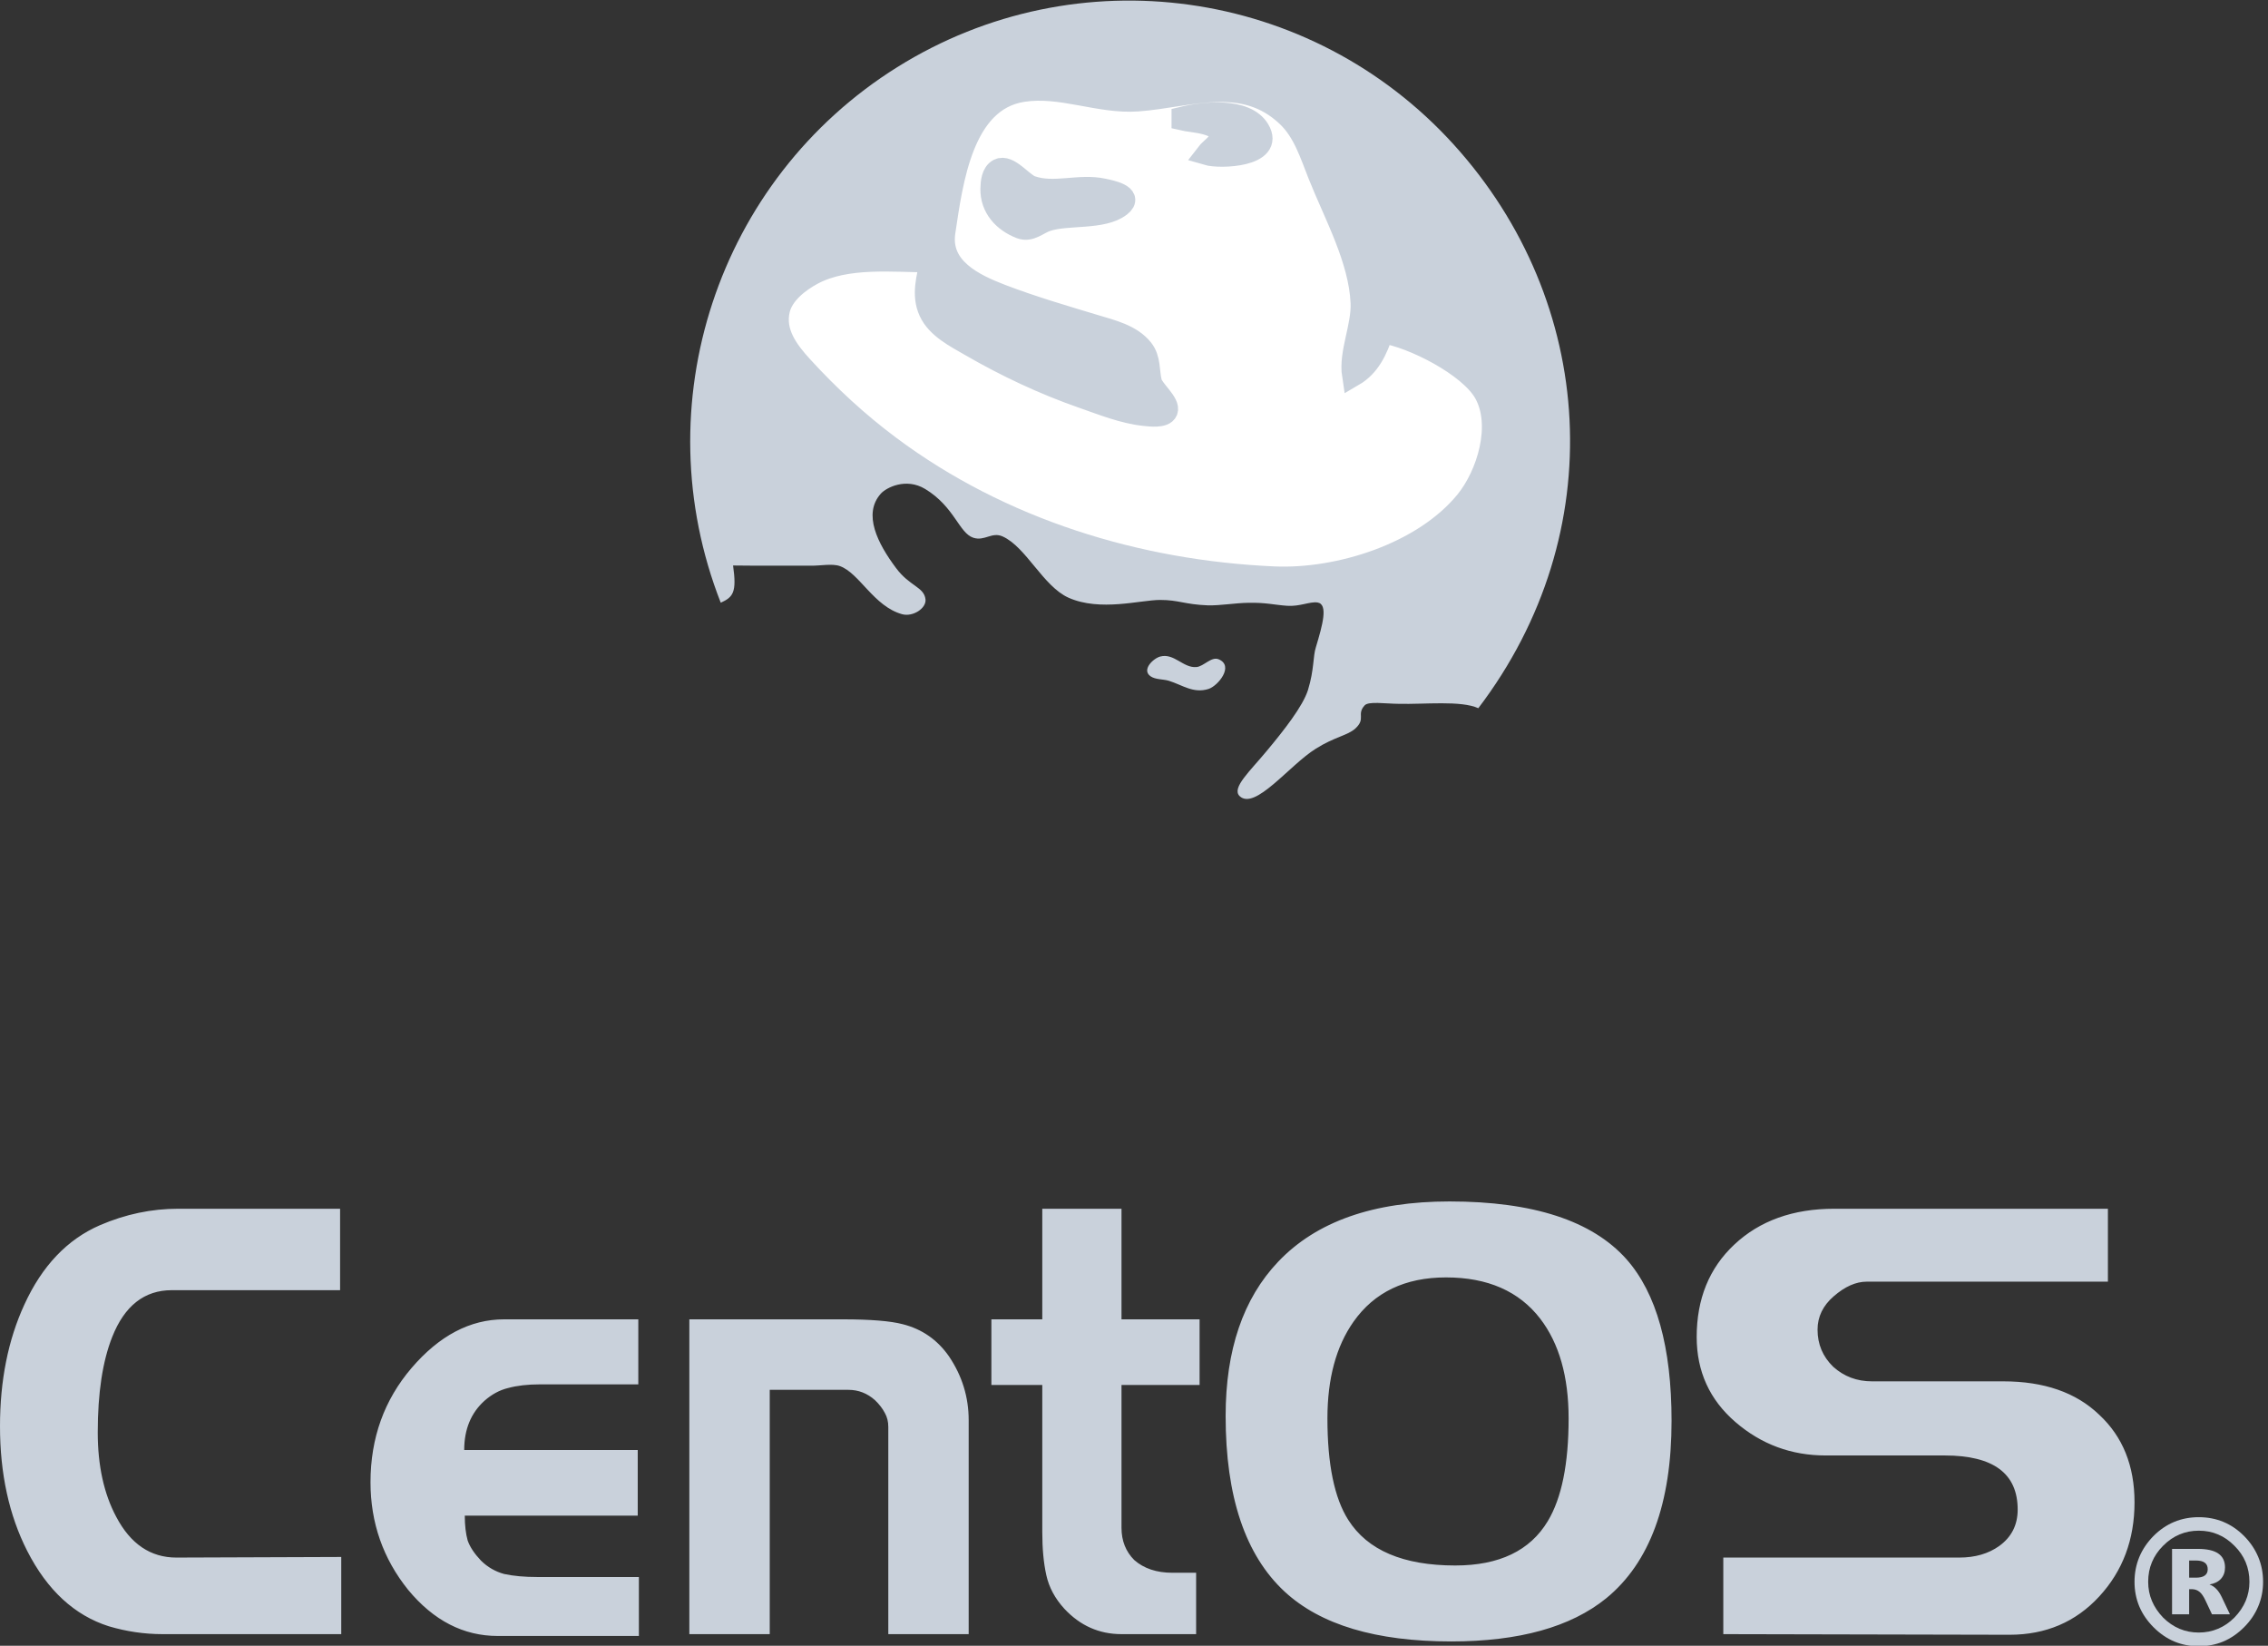 <?xml version="1.0" encoding="UTF-8" standalone="no"?>
<svg width="102px" height="74px" viewBox="0 0 102 74" version="1.1" xmlns="http://www.w3.org/2000/svg" xmlns:xlink="http://www.w3.org/1999/xlink">
    <rect x="0" y="0" width="102" height="74" fill="#333333" stroke="none"/>
    <!-- Generator: Sketch 3.8.3 (29802) - http://www.bohemiancoding.com/sketch -->
    <title>Group 7</title>
    <desc>Created with Sketch.</desc>
    <defs></defs>
    <g id="Page-1" stroke="none" stroke-width="1" fill="none" fill-rule="evenodd">
        <g id="ToolBelt-Copy" transform="translate(-789, -458)">
            <g id="OS" transform="translate(246, 422)">
                <g id="Enterprise" transform="translate(273, 0)">
                    <g id="enterprise-linux-shape" transform="translate(270, 36)">
                        <g id="" transform="translate(31, 0)">
                            <path class="filled" d="M21.181,29.52 C20.87,29.602 20.33,30.112 20.741,30.406 C20.962,30.564 21.315,30.533 21.568,30.611 C22.18,30.801 22.668,31.193 23.35,30.979 C23.777,30.844 24.52,29.939 23.804,29.643 C23.478,29.509 23.136,29.966 22.807,29.994 C22.211,30.044 21.806,29.356 21.181,29.52 L21.181,29.52 Z M1.415,27.101 C-2.074,18.203 1.265,8.073 9.353,3.019 C17.441,-2.034 27.969,-0.568 34.382,6.503 C40.795,13.574 41.483,23.961 35.485,31.844 C34.703,31.487 33.065,31.676 31.907,31.647 C31.287,31.643 30.538,31.521 30.368,31.722 C30.002,32.129 30.438,32.308 29.96,32.752 C29.602,33.078 29.039,33.121 28.173,33.667 C26.995,34.4 25.439,36.459 24.748,35.794 C24.378,35.426 25.223,34.672 25.976,33.758 C26.732,32.852 27.593,31.759 27.824,31.027 C28.108,30.102 28.046,29.51 28.178,29.108 C28.478,28.108 28.748,27.161 28.248,27.09 C27.904,27.042 27.457,27.279 26.887,27.239 C26.294,27.197 25.944,27.09 25.151,27.104 C24.527,27.114 23.884,27.233 23.318,27.219 C22.272,27.178 22.013,26.976 21.177,26.976 C20.297,26.975 18.48,27.51 17.057,26.876 C15.913,26.364 15.145,24.591 14.09,24.12 C13.603,23.903 13.286,24.344 12.773,24.179 C12.129,23.967 11.929,22.787 10.609,21.987 C9.742,21.464 8.858,21.927 8.617,22.193 C7.788,23.114 8.484,24.454 9.292,25.533 C9.907,26.367 10.557,26.385 10.623,26.948 C10.669,27.349 10.057,27.751 9.569,27.617 C8.297,27.263 7.65,25.768 6.775,25.455 C6.429,25.328 5.885,25.445 5.469,25.435 C4.624,25.429 2.937,25.443 1.969,25.427 C2.14,26.636 1.973,26.847 1.415,27.101 L1.415,27.101 Z" id="path194" fill="#C9D1DB"></path>
                            <path class="stroked" d="M10.88,11.748 C9.194,11.748 7.078,11.489 5.536,12.317 C4.918,12.649 4.199,13.206 4.028,13.924 C3.785,14.947 4.418,15.784 5.064,16.49 C6.28,17.818 7.577,19.019 9.021,20.095 C14.011,23.815 20.135,25.696 26.293,25.968 C29.226,26.097 33.014,24.899 34.931,22.555 C35.916,21.35 36.604,19.108 35.778,17.656 C35.081,16.433 32.54,15.141 31.172,14.935 C30.92,15.713 30.587,16.453 29.855,16.879 C29.698,15.87 30.287,14.685 30.24,13.613 C30.154,11.654 29.036,9.652 28.322,7.86 C27.954,6.936 27.648,5.927 26.911,5.224 C24.919,3.322 22.499,4.339 20.174,4.51 C18.432,4.638 16.722,3.81 14.985,4.085 C12.268,4.514 11.811,8.15 11.468,10.426 C11.221,12.065 12.797,12.807 14.055,13.288 C15.424,13.81 16.837,14.224 18.238,14.646 C18.977,14.869 19.871,15.076 20.376,15.714 C20.718,16.146 20.633,16.685 20.757,17.19 C20.847,17.554 21.606,18.132 21.467,18.478 C21.352,18.763 20.718,18.677 20.484,18.654 C19.538,18.559 18.588,18.174 17.696,17.863 C15.953,17.256 14.258,16.46 12.661,15.535 C11.997,15.15 11.154,14.734 10.817,14.002 C10.479,13.268 10.711,12.488 10.88,11.748 L10.88,11.748 Z M22.188,5.294 L22.188,5.372 C22.578,5.466 23.977,5.502 23.898,6.151 C23.861,6.451 23.447,6.698 23.272,6.927 C23.88,7.107 26.305,7.008 25.606,5.84 C25.016,4.853 23.119,5.069 22.188,5.294 L22.188,5.294 Z M13.918,7.633 C13.633,7.78 13.598,8.203 13.592,8.482 C13.574,9.324 14.134,9.945 14.907,10.241 C15.333,10.404 15.68,10.04 16.069,9.91 C17.01,9.593 18.591,9.865 19.381,9.248 C19.975,8.784 18.907,8.589 18.625,8.527 C17.533,8.285 16.41,8.763 15.372,8.396 C14.97,8.254 14.358,7.407 13.918,7.633 L13.918,7.633 Z" id="path173" stroke="#C9D1DB" fill="#FFFFFF"></path>
                        </g>
                        <g id="centos-logo-light-rtm" transform="translate(0, 54)" fill="#C9D1DB">
                            <path class="filled" d="M15.347,19.478 L7.309,19.478 C6.494,19.478 5.688,19.36 4.89,19.123 C3.347,18.631 2.124,17.502 1.223,15.735 C0.408,14.132 -1.2227756e-06,12.264 -1.2227756e-06,10.133 C-1.2227756e-06,8.074 0.364,6.253 1.092,4.668 C1.89,2.919 3.026,1.726 4.5,1.088 C5.644,0.596 6.815,0.35 8.011,0.35 L15.295,0.35 L15.295,4.012 L7.725,4.012 C6.494,4.012 5.601,4.713 5.046,6.116 C4.613,7.209 4.396,8.639 4.396,10.406 C4.396,11.9 4.673,13.166 5.228,14.204 C5.87,15.425 6.772,16.035 7.933,16.035 L15.347,16.008 L15.347,19.478 M28.733,19.56 L22.386,19.56 C20.843,19.56 19.499,18.868 18.354,17.484 C17.227,16.081 16.663,14.469 16.663,12.647 C16.663,10.661 17.279,8.949 18.51,7.51 C19.759,6.052 21.146,5.324 22.672,5.323 L28.707,5.323 L28.707,8.247 L24.285,8.247 C23.73,8.247 23.253,8.302 22.854,8.411 C22.473,8.502 22.117,8.694 21.788,8.985 C21.181,9.532 20.877,10.27 20.877,11.199 L28.681,11.199 L28.681,14.15 L20.903,14.15 C20.903,14.587 20.947,14.96 21.033,15.27 C21.137,15.562 21.337,15.862 21.632,16.172 C21.926,16.463 22.273,16.664 22.672,16.773 C23.088,16.864 23.591,16.91 24.181,16.91 L28.733,16.91 L28.733,19.56 M43.565,19.478 L39.95,19.478 L39.95,10.16 C39.95,9.923 39.898,9.714 39.794,9.532 C39.69,9.331 39.542,9.14 39.352,8.958 C39.005,8.648 38.606,8.493 38.155,8.493 L34.618,8.493 L34.618,19.478 L31.002,19.478 L31.002,5.323 L37.921,5.323 C39.152,5.324 40.045,5.396 40.6,5.542 C41.467,5.761 42.161,6.243 42.681,6.99 C43.271,7.865 43.565,8.821 43.565,9.86 L43.565,19.478 M53.95,8.275 L50.438,8.275 L50.438,14.696 C50.438,15.279 50.629,15.762 51.01,16.145 C51.444,16.527 52.016,16.718 52.727,16.718 L53.794,16.718 L53.794,19.478 L50.438,19.478 C49.432,19.478 48.574,19.096 47.863,18.331 C47.447,17.875 47.178,17.374 47.057,16.828 C46.935,16.281 46.875,15.635 46.875,14.888 L46.875,8.275 L44.586,8.275 L44.586,5.323 L46.875,5.323 L46.875,0.35 L50.438,0.35 L50.438,5.323 L53.95,5.323 L53.95,8.275 M75.176,9.887 C75.176,13.603 74.196,16.263 72.237,17.866 C70.641,19.16 68.318,19.806 65.266,19.806 C61.884,19.806 59.387,19.059 57.774,17.566 C56.006,15.926 55.121,13.294 55.121,9.668 C55.121,6.699 55.91,4.385 57.488,2.728 C59.205,0.924 61.771,0.022 65.188,0.022 C68.951,0.022 71.604,0.888 73.147,2.618 C74.5,4.148 75.176,6.571 75.176,9.887 M70.546,9.778 C70.546,7.901 70.121,6.407 69.271,5.296 C68.318,4.057 66.904,3.438 65.032,3.438 C63.193,3.438 61.806,4.103 60.87,5.433 C60.089,6.544 59.699,7.992 59.699,9.778 C59.699,11.836 60.011,13.357 60.636,14.341 C61.503,15.707 63.107,16.391 65.448,16.391 C67.425,16.391 68.812,15.726 69.61,14.396 C70.234,13.357 70.546,11.818 70.546,9.778 M95.997,13.549 C95.997,15.225 95.468,16.636 94.41,17.784 C93.352,18.932 92.008,19.506 90.378,19.506 L77.503,19.478 L77.503,16.035 L88.115,16.035 C88.826,16.035 89.424,15.862 89.91,15.516 C90.465,15.115 90.742,14.569 90.742,13.877 C90.742,12.255 89.65,11.445 87.465,11.444 L82.107,11.444 C80.563,11.445 79.211,10.944 78.049,9.942 C76.887,8.94 76.306,7.664 76.306,6.116 C76.306,4.404 76.87,3.019 77.997,1.962 C79.141,0.888 80.641,0.35 82.497,0.35 L94.8,0.35 L94.8,3.629 L83.953,3.629 C83.468,3.629 82.974,3.848 82.471,4.285 C81.985,4.704 81.742,5.205 81.742,5.788 C81.742,6.444 81.977,6.999 82.445,7.455 C82.93,7.892 83.511,8.111 84.188,8.111 L90.092,8.111 C91.93,8.111 93.369,8.612 94.41,9.614 C95.468,10.597 95.997,11.909 95.997,13.549" id="text5083-9"></path>
                            <path class="filled" d="M98.885,14.219 C99.282,14.219 99.651,14.289 99.992,14.43 C100.333,14.572 100.644,14.783 100.925,15.066 C101.207,15.351 101.419,15.667 101.563,16.012 C101.707,16.357 101.779,16.727 101.779,17.123 C101.779,17.515 101.707,17.882 101.563,18.224 C101.422,18.566 101.21,18.88 100.925,19.166 C100.641,19.451 100.328,19.666 99.987,19.81 C99.647,19.952 99.279,20.022 98.885,20.022 C98.495,20.022 98.129,19.952 97.788,19.81 C97.447,19.666 97.135,19.451 96.85,19.166 C96.566,18.88 96.351,18.566 96.208,18.224 C96.067,17.882 95.997,17.515 95.997,17.123 C95.997,16.727 96.069,16.357 96.212,16.012 C96.356,15.667 96.569,15.351 96.85,15.066 C97.131,14.783 97.443,14.572 97.783,14.43 C98.124,14.289 98.491,14.219 98.885,14.219 M98.754,16.167 L98.454,16.167 L98.454,16.939 L98.754,16.939 C98.932,16.939 99.065,16.908 99.153,16.845 C99.243,16.782 99.289,16.688 99.289,16.563 C99.289,16.428 99.245,16.329 99.157,16.266 C99.07,16.2 98.935,16.167 98.754,16.167 M98.839,15.645 C99.254,15.645 99.562,15.714 99.762,15.852 C99.966,15.99 100.067,16.2 100.067,16.483 C100.067,16.687 100.006,16.856 99.884,16.991 C99.762,17.123 99.59,17.208 99.368,17.245 C99.487,17.289 99.589,17.355 99.673,17.443 C99.761,17.531 99.842,17.652 99.917,17.805 L100.288,18.587 L99.481,18.587 L99.186,17.961 C99.101,17.779 99.014,17.652 98.923,17.579 C98.835,17.504 98.728,17.463 98.599,17.457 L98.454,17.457 L98.454,18.587 L97.685,18.587 L97.685,15.645 L98.839,15.645 M98.885,14.826 C98.576,14.826 98.288,14.882 98.023,14.995 C97.757,15.105 97.51,15.275 97.282,15.504 C97.06,15.726 96.892,15.973 96.78,16.243 C96.667,16.512 96.611,16.806 96.611,17.123 C96.611,17.43 96.667,17.717 96.78,17.984 C96.892,18.251 97.06,18.5 97.282,18.733 C97.507,18.955 97.752,19.123 98.018,19.236 C98.287,19.349 98.576,19.406 98.885,19.406 C99.195,19.406 99.484,19.349 99.753,19.236 C100.022,19.123 100.267,18.955 100.489,18.733 C100.714,18.5 100.883,18.251 100.996,17.984 C101.108,17.717 101.165,17.43 101.165,17.123 C101.165,16.806 101.108,16.512 100.996,16.243 C100.883,15.973 100.714,15.726 100.489,15.504 C100.264,15.275 100.019,15.105 99.753,14.995 C99.49,14.882 99.201,14.826 98.885,14.826" id="path5287"></path>
                        </g>
                    </g>
                </g>
            </g>
        </g>
    </g>
</svg>